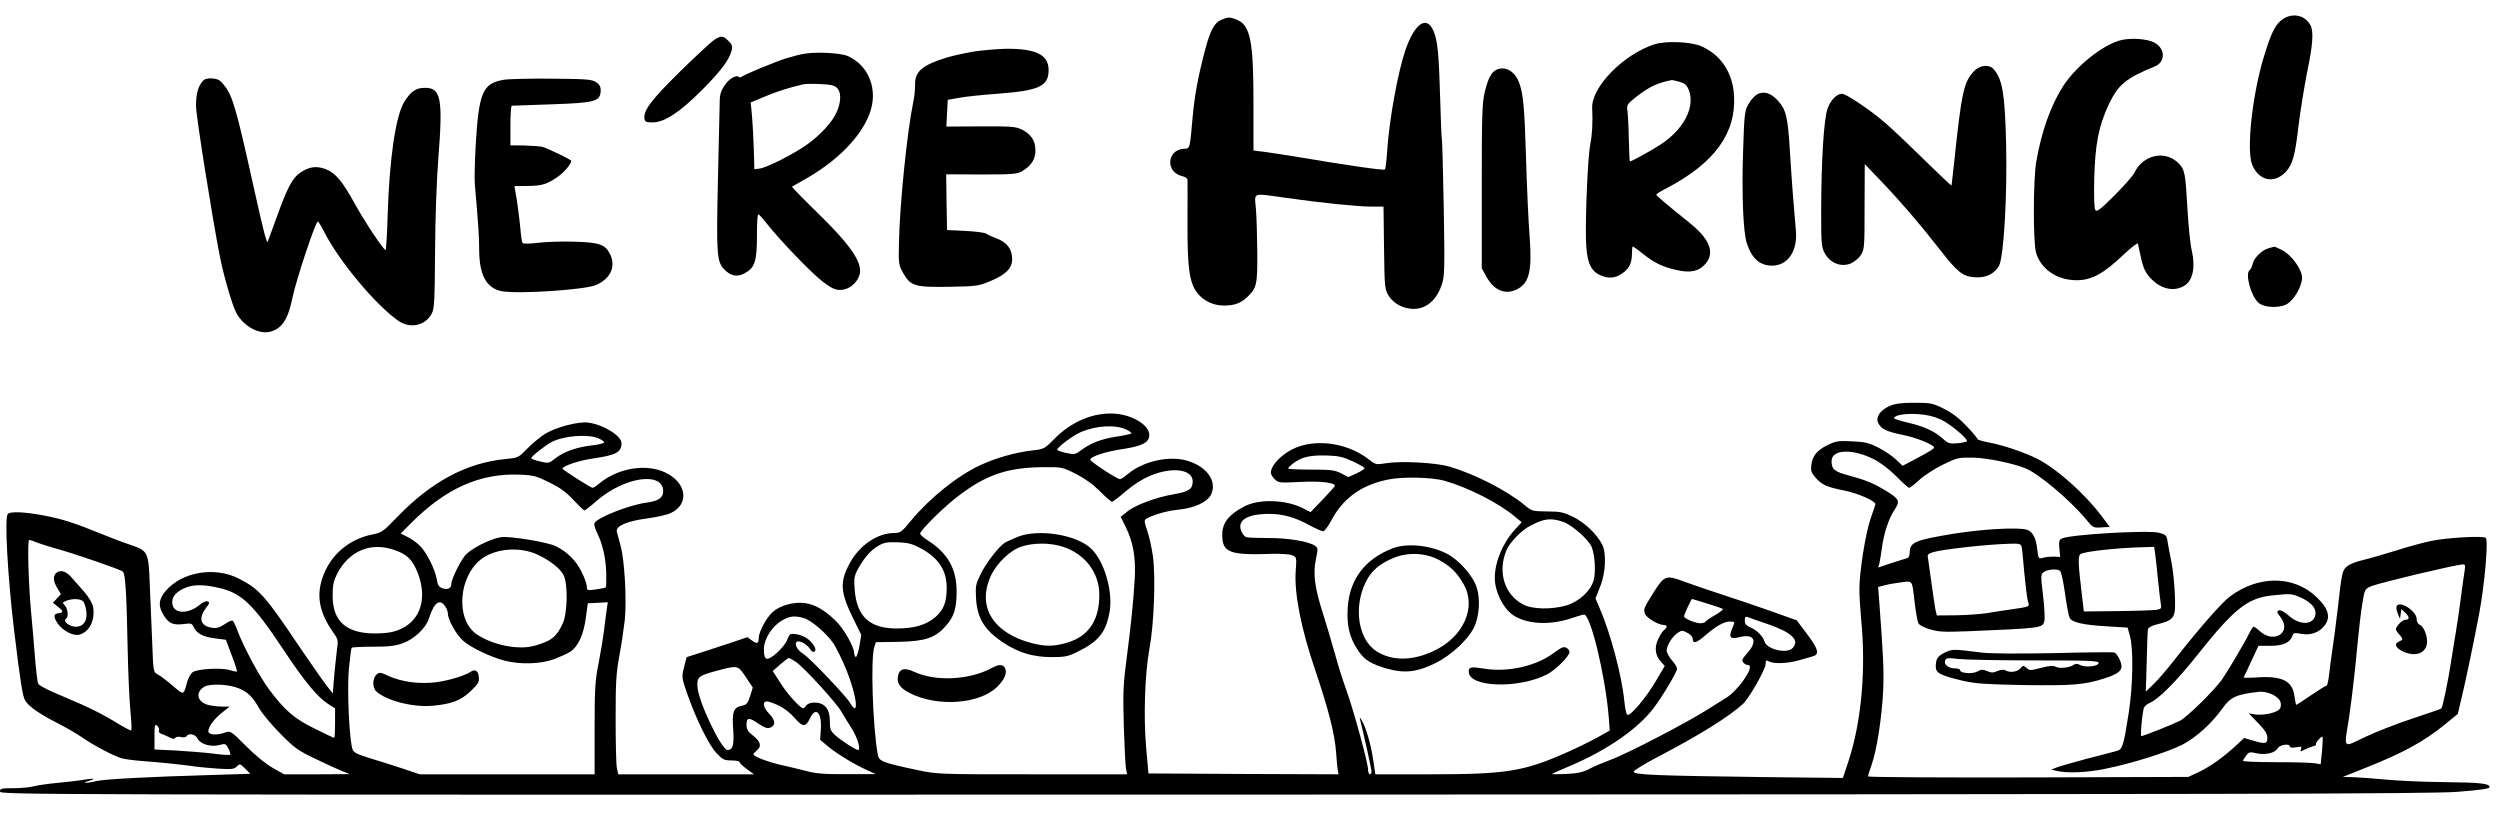 <?xml version="1.0" standalone="no"?>
<!DOCTYPE svg PUBLIC "-//W3C//DTD SVG 20010904//EN"
 "http://www.w3.org/TR/2001/REC-SVG-20010904/DTD/svg10.dtd">
<svg version="1.0" xmlns="http://www.w3.org/2000/svg"
 width="1440pt" height="483pt" viewBox="0 0 1440 483"
 preserveAspectRatio="xMidYMid meet">
<g transform="translate(0,483) scale(0.1,-0.1)"
fill="#000000" stroke="none">
<path d="M13136 4710 c-36 -32 -60 -85 -100 -220 -65 -221 -97 -531 -63 -610
39 -93 128 -110 194 -39 38 42 53 94 72 261 11 90 34 230 50 312 33 157 38
233 20 269 -33 65 -115 77 -173 27z"/>
<path d="M7033 4715 c-39 -17 -62 -61 -91 -170 -40 -151 -61 -263 -72 -386
-17 -191 -15 -184 -52 -186 -99 -7 -105 -137 -7 -158 18 -4 29 -13 29 -23 1
-9 0 -121 0 -249 -1 -258 11 -341 56 -400 35 -45 92 -73 153 -73 61 0 97 13
134 48 56 53 60 72 59 257 -1 94 -4 207 -8 253 -8 97 -27 90 176 62 204 -29
411 -50 490 -50 l69 0 3 -237 c3 -231 4 -239 27 -277 15 -24 40 -45 65 -57
106 -48 201 0 241 123 16 47 17 87 11 442 -4 215 -9 393 -11 396 -2 3 -6 100
-9 215 -8 261 -13 327 -32 388 -37 115 -112 74 -169 -92 -43 -126 -92 -396
-104 -568 -4 -62 -10 -116 -14 -119 -7 -7 -226 25 -497 71 -80 13 -171 27
-202 31 l-58 7 0 276 c0 354 -18 445 -95 477 -42 17 -51 17 -92 -1z"/>
<path d="M4115 4601 c-16 -10 -105 -92 -197 -182 -165 -163 -213 -225 -206
-272 3 -19 9 -22 48 -22 69 1 155 58 286 189 108 109 156 173 169 228 5 21 1
33 -19 52 -30 31 -42 32 -81 7z"/>
<path d="M12210 4597 c-104 -29 -254 -151 -327 -264 -71 -112 -123 -257 -154
-433 -18 -100 -19 -469 -1 -527 28 -94 122 -157 232 -157 86 -1 156 37 268
144 46 43 85 74 86 67 2 -7 9 -39 16 -72 15 -72 29 -101 67 -137 59 -57 132
-69 189 -31 45 29 60 107 39 198 -9 37 -20 145 -25 238 -12 213 -16 231 -52
267 -77 77 -204 49 -254 -55 -8 -17 -59 -75 -114 -130 -82 -82 -102 -97 -111
-85 -6 9 -9 78 -6 185 5 195 26 301 83 422 55 117 99 152 267 221 60 25 60
100 -1 135 -41 24 -142 31 -202 14z"/>
<path d="M9530 4575 c-180 -58 -365 -248 -359 -368 4 -86 0 -154 -11 -207 -13
-63 -28 -386 -25 -540 2 -130 23 -187 78 -213 48 -23 88 -21 128 6 42 28 59
60 59 115 0 23 2 42 5 42 3 0 29 -18 57 -41 68 -54 114 -76 193 -94 81 -19
132 -8 169 36 55 65 24 143 -94 237 -124 99 -190 155 -190 161 0 3 26 20 58
36 277 145 403 317 390 536 -8 131 -75 232 -187 282 -60 27 -205 33 -271 12z
m143 -216 c30 -8 42 -18 53 -44 41 -99 -26 -231 -165 -320 -56 -36 -164 -95
-173 -95 -2 0 -4 57 -6 128 -1 70 -5 143 -8 163 -5 34 -2 39 48 79 74 59 125
83 208 99 3 0 22 -4 43 -10z"/>
<path d="M5615 4534 c-49 -8 -121 -23 -160 -35 -142 -43 -187 -81 -184 -158 0
-25 -4 -71 -11 -101 -35 -168 -78 -590 -82 -810 -3 -117 -1 -128 22 -169 44
-79 68 -86 264 -83 163 3 171 4 243 34 88 37 123 73 123 126 0 56 -29 95 -86
117 -27 10 -55 23 -63 29 -8 6 -62 13 -120 16 l-106 5 -3 160 -2 161 202 -1
c185 0 206 2 237 20 52 31 76 69 75 121 -1 55 -26 92 -79 118 -35 17 -60 19
-237 18 l-197 -1 4 77 4 77 68 12 c37 7 136 17 218 23 241 18 295 43 295 137
0 88 -74 124 -248 122 -48 -1 -127 -8 -177 -15z"/>
<path d="M4625 4519 c-27 -5 -72 -17 -100 -26 -61 -19 -236 -92 -251 -104 -6
-5 -14 -6 -17 -3 -15 16 -59 -10 -84 -49 -24 -36 -28 -53 -28 -117 -1 -41 -5
-237 -10 -435 -9 -412 -6 -461 34 -504 38 -41 76 -49 120 -25 59 31 71 69 71
217 0 87 3 126 10 122 6 -4 29 -30 51 -58 73 -93 257 -284 320 -331 48 -36 69
-46 99 -46 47 0 94 36 110 84 23 69 -47 172 -250 369 -78 76 -140 140 -138
142 1 1 30 17 63 36 191 105 333 247 384 385 51 136 -4 279 -128 332 -44 18
-188 25 -256 11z m195 -194 c26 -24 26 -79 0 -139 -24 -57 -95 -135 -175 -191
-75 -53 -231 -132 -270 -136 l-30 -4 -3 110 c-2 61 -6 147 -10 192 l-8 83 82
34 c71 30 135 50 219 70 11 3 55 4 97 2 58 -2 83 -7 98 -21z"/>
<path d="M11370 4420 c-59 -63 -71 -118 -114 -525 -8 -71 -15 -132 -15 -134
-1 -2 -72 65 -159 150 -86 85 -187 180 -223 211 -80 70 -225 168 -249 168 -31
0 -68 -39 -84 -88 -21 -63 -35 -296 -36 -576 0 -206 1 -220 22 -257 30 -54 91
-78 145 -58 21 9 48 29 60 48 22 33 23 41 23 280 l1 246 91 -95 c115 -120 230
-254 341 -397 103 -132 132 -155 201 -160 63 -5 112 18 140 65 28 50 49 413
41 716 -7 280 -22 362 -72 418 -26 29 -80 23 -113 -12z"/>
<path d="M8623 4430 c-32 -13 -51 -49 -71 -131 -15 -65 -17 -134 -17 -544 l0
-470 28 -51 c44 -78 109 -104 176 -70 70 37 86 105 72 300 -7 83 -16 288 -21
456 -9 304 -17 379 -43 442 -25 59 -77 87 -124 68z"/>
<path d="M1168 4363 c-27 -30 -39 -74 -39 -143 0 -56 92 -635 137 -865 21
-109 70 -278 94 -325 40 -78 132 -129 199 -110 67 19 101 73 126 197 22 105
135 444 146 437 5 -3 21 -29 35 -57 84 -167 293 -419 427 -514 68 -48 157 -30
194 41 15 27 17 76 19 356 1 197 9 410 19 540 27 343 15 406 -79 404 -50 0
-80 -21 -117 -80 -50 -81 -86 -328 -96 -651 -3 -112 -9 -203 -12 -203 -12 0
-121 164 -177 266 -72 130 -111 178 -169 200 -53 20 -94 14 -145 -20 -45 -30
-76 -89 -134 -251 -26 -71 -50 -137 -53 -145 -6 -17 -20 34 -88 340 -93 420
-115 495 -160 554 -26 34 -37 41 -71 44 -29 2 -45 -2 -56 -15z"/>
<path d="M2899 4370 c-119 -21 -141 -73 -159 -376 -5 -94 -8 -196 -5 -225 20
-228 25 -304 25 -375 0 -147 41 -223 128 -241 90 -18 483 7 547 36 82 37 113
105 80 175 -28 58 -61 70 -210 74 -71 2 -166 -1 -210 -7 -54 -6 -82 -6 -86 1
-3 5 -9 44 -12 86 -4 43 -13 114 -20 159 l-14 81 76 1 c82 0 114 10 178 56 36
26 73 71 73 89 0 6 -130 69 -165 80 -11 3 -57 6 -102 8 l-83 1 0 114 c0 62 3
113 8 114 4 0 106 4 227 8 258 9 284 16 285 83 0 19 -8 33 -27 45 -24 16 -56
18 -258 20 -126 1 -251 -2 -276 -7z"/>
<path d="M10120 4286 c-14 -8 -36 -33 -49 -56 -22 -39 -24 -56 -31 -278 -8
-243 1 -457 21 -521 29 -90 75 -131 147 -131 91 0 148 86 136 205 -10 109 -24
288 -34 453 -12 199 -22 240 -69 292 -41 45 -82 58 -121 36z"/>
<path d="M13066 3400 c-39 -12 -84 -56 -91 -91 -4 -16 -11 -31 -16 -34 -29
-19 5 -149 50 -189 31 -28 116 -32 161 -9 42 22 89 102 90 153 0 48 -61 132
-116 160 -22 11 -42 20 -45 19 -2 0 -17 -5 -33 -9z"/>
<path d="M10883 2491 c-54 -25 -80 -63 -65 -96 16 -36 48 -51 142 -70 80 -16
180 -57 180 -73 0 -7 -19 -19 -118 -72 l-63 -33 -37 35 c-20 20 -66 51 -101
69 -55 28 -78 34 -153 37 -79 4 -93 2 -142 -22 -60 -30 -86 -61 -93 -115 -4
-30 0 -43 22 -69 37 -44 65 -57 166 -77 84 -17 186 -62 181 -81 -1 -5 -14 -42
-28 -83 -29 -85 -64 -305 -64 -406 0 -38 5 -115 10 -170 29 -290 2 -590 -72
-817 l-33 -99 -455 5 c-622 8 -750 13 -750 31 0 7 66 48 148 90 234 123 395
223 480 299 35 31 132 201 132 231 0 22 3 24 19 15 29 -15 106 -12 170 6 31 8
67 19 81 23 42 11 35 40 -30 127 l-61 81 -157 56 c-86 30 -215 74 -287 97 -71
23 -166 56 -210 72 -99 37 -109 33 -172 -67 -56 -90 -56 -91 -49 -118 5 -23
77 -67 110 -67 21 0 21 -14 -1 -31 -9 -8 -24 -32 -34 -55 -21 -47 -14 -92 20
-128 l20 -22 -52 -88 c-57 -97 -147 -203 -164 -193 -6 4 -13 39 -17 79 -14
145 -80 394 -145 542 l-21 49 26 66 c33 80 38 197 12 246 -33 61 -99 124 -165
157 -58 28 -75 32 -152 32 -85 1 -88 2 -131 38 -103 84 -282 176 -430 220 -78
23 -278 34 -365 20 -58 -9 -61 -9 -97 19 -137 109 -347 129 -474 44 -55 -36
-94 -85 -94 -117 0 -10 10 -27 23 -39 21 -20 28 -21 145 -15 120 6 207 -4 200
-24 -2 -5 -34 -40 -71 -79 l-68 -71 -47 24 c-96 48 -250 53 -333 10 -91 -47
-129 -95 -129 -164 0 -103 41 -119 290 -110 47 1 97 -2 112 -8 27 -11 27 -11
21 -94 -8 -129 31 -328 112 -566 77 -228 113 -368 121 -477 3 -44 7 -90 10
-103 l4 -22 -547 2 -548 3 -13 145 c-16 184 -8 427 19 575 26 140 36 408 20
530 -7 48 -21 115 -33 148 -17 49 -18 61 -7 68 35 22 120 47 184 53 94 9 170
44 191 88 35 75 -22 158 -133 193 -104 33 -256 0 -345 -74 -20 -17 -41 -31
-47 -31 -16 0 -171 101 -171 112 0 18 87 47 190 62 111 17 150 38 150 81 0 55
-94 114 -195 122 -122 10 -251 -43 -350 -143 -58 -59 -62 -61 -125 -68 -99
-11 -216 -44 -305 -86 -131 -61 -289 -188 -396 -317 -55 -67 -63 -73 -98 -73
-97 0 -203 -72 -258 -177 -57 -107 -53 -164 23 -319 l45 -91 -11 -66 c-7 -37
-16 -64 -21 -61 -5 3 -9 13 -9 22 0 36 -60 141 -106 186 -64 62 -120 94 -176
102 -64 9 -143 -12 -186 -50 -37 -32 -82 -116 -82 -152 0 -31 -10 -35 -39 -13
l-26 19 -100 -34 c-55 -18 -134 -44 -175 -57 l-75 -24 -15 -58 c-14 -58 -14
-59 19 -155 52 -147 123 -292 168 -340 36 -38 45 -42 86 -42 26 0 47 -4 47
-10 0 -5 19 -23 42 -40 l41 -30 -391 0 -391 0 -8 37 c-4 21 -7 148 -7 283 0
209 3 262 21 360 12 63 26 158 32 210 11 115 -1 340 -24 425 -9 33 -19 70 -22
82 -8 33 59 62 176 77 53 7 114 21 135 31 109 52 92 175 -33 234 -109 51 -266
26 -373 -59 -20 -17 -40 -30 -44 -30 -11 0 -174 104 -174 111 0 15 101 48 175
58 132 19 165 36 165 88 0 43 -104 107 -192 119 -55 7 -181 -25 -245 -63 -26
-15 -72 -53 -103 -84 -54 -56 -56 -56 -128 -63 -225 -22 -427 -130 -623 -333
-81 -84 -90 -91 -142 -101 -132 -26 -235 -111 -283 -232 -45 -115 -28 -215 57
-335 27 -38 28 -43 19 -105 -4 -36 -12 -105 -16 -154 l-7 -90 -28 35 c-16 19
-88 122 -161 229 -202 301 -235 338 -354 398 -138 70 -326 38 -420 -72 -42
-49 -44 -91 -8 -145 29 -44 53 -53 116 -45 38 5 44 3 53 -17 16 -37 56 -58
123 -66 l63 -8 34 -90 c19 -49 32 -91 30 -93 -2 -2 -20 2 -41 8 -46 15 -182 8
-213 -11 -12 -8 -26 -32 -32 -54 -22 -82 -18 -81 -84 -25 -33 29 -72 58 -86
65 -26 14 -26 14 -32 179 -4 91 -10 241 -14 332 -7 196 -10 201 -110 235 -36
12 -109 39 -162 61 -162 66 -227 87 -334 108 -115 22 -202 26 -213 8 -18 -29
0 -353 36 -658 38 -316 51 -395 66 -417 22 -34 87 -79 187 -129 48 -25 109
-60 135 -78 68 -48 190 -113 237 -125 22 -5 76 -12 120 -15 90 -6 267 -25 305
-32 14 -2 68 -7 120 -11 84 -5 98 -4 114 12 17 17 19 17 48 -12 l30 -30 -224
-7 c-352 -10 -620 -24 -663 -35 -51 -13 -92 -13 -46 0 48 14 35 18 -24 8 -27
-5 -95 -13 -150 -18 -55 -5 -118 -14 -140 -20 -22 -6 -75 -11 -117 -11 -70 0
-78 -2 -78 -19 0 -19 128 -19 6983 -18 5975 2 7009 4 7170 16 131 10 187 18
187 27 0 21 -51 27 -265 29 -115 1 -262 8 -325 14 -63 6 -146 12 -185 14 l-70
2 135 54 c214 85 336 152 455 250 l72 59 21 89 c24 98 73 333 103 493 31 166
53 421 37 432 -18 13 -225 1 -316 -18 -42 -9 -132 -33 -200 -55 -67 -21 -154
-46 -192 -55 -40 -9 -79 -25 -93 -38 -26 -24 -28 -33 -52 -246 -9 -74 -22
-178 -30 -230 -8 -52 -17 -121 -20 -152 -4 -32 -10 -58 -15 -58 -5 0 -45 -25
-89 -55 -44 -30 -82 -55 -84 -55 -3 0 -7 23 -11 51 -12 90 -75 119 -232 106
-35 -2 -62 -2 -60 2 2 3 22 45 44 94 l41 87 69 0 c73 0 114 19 127 59 5 16 11
17 50 10 53 -10 103 7 134 47 38 48 23 100 -46 165 -131 126 -336 126 -500 2
-49 -37 -186 -194 -330 -379 -34 -43 -82 -99 -107 -123 l-46 -45 5 170 c2 93
5 177 7 187 1 11 17 21 43 28 114 29 118 35 112 179 -2 58 -11 141 -20 185 -9
44 -19 97 -22 117 -5 34 -10 39 -48 49 -61 17 -518 -10 -561 -33 -15 -8 -18
-18 -14 -58 l5 -48 -36 2 c-20 0 -48 -2 -63 -7 -27 -7 -27 -7 -34 54 -7 62
-27 98 -60 108 -52 15 -258 3 -419 -23 -225 -37 -255 -49 -255 -109 0 -15 -6
-29 -12 -31 -7 -2 -48 -15 -92 -29 l-78 -26 7 22 c3 12 10 54 15 92 11 84 40
171 74 221 32 47 25 61 -51 107 -73 44 -114 61 -213 88 -84 22 -100 36 -100
83 0 67 115 73 237 14 44 -22 89 -56 134 -100 37 -38 71 -68 76 -68 5 0 32 21
59 46 27 25 87 64 134 87 82 40 88 42 175 41 81 -2 224 -31 300 -61 78 -31
257 -182 352 -296 38 -47 41 -48 87 -45 l48 3 -47 63 c-97 129 -259 273 -370
329 -70 36 -200 80 -278 94 -37 7 -67 16 -67 20 0 5 -27 38 -61 73 -43 46 -82
76 -131 101 -67 33 -76 35 -172 35 -77 0 -111 -5 -143 -19z m293 -76 c51 -22
154 -107 154 -126 0 -3 -24 -9 -52 -12 -49 -4 -56 -2 -88 27 -48 43 -108 70
-202 92 -43 10 -78 21 -78 25 0 17 60 28 131 24 53 -3 95 -12 135 -30z m-4685
-61 c17 -8 28 -18 25 -21 -3 -3 -44 -12 -91 -19 -87 -14 -144 -37 -202 -80
-29 -22 -36 -23 -82 -13 -28 6 -51 14 -51 19 0 14 88 80 133 100 91 40 206 46
268 14z m-3046 -48 c19 -8 35 -19 35 -24 0 -5 -30 -13 -67 -17 -87 -9 -167
-37 -214 -75 -37 -29 -39 -30 -88 -18 -28 6 -51 15 -51 19 0 10 80 73 117 93
71 36 207 47 268 22z m4348 -134 c37 -17 67 -35 67 -39 0 -4 -21 -18 -47 -30
l-47 -21 -40 21 c-36 19 -57 22 -173 22 -73 0 -133 3 -133 6 0 9 31 34 60 50
40 21 90 28 171 25 60 -2 89 -9 142 -34z m-1597 -71 c53 -27 99 -60 139 -100
33 -34 65 -61 70 -61 6 0 41 27 79 60 45 38 94 70 142 90 127 53 244 37 244
-33 0 -44 -22 -59 -110 -74 -103 -18 -224 -63 -270 -102 l-35 -28 27 -54 c45
-90 61 -178 54 -304 -8 -135 -21 -261 -48 -469 -18 -135 -20 -190 -15 -375 4
-119 9 -231 13 -249 l6 -32 -546 0 c-544 0 -546 0 -664 25 -199 42 -219 50
-226 88 -29 163 -42 553 -20 620 l9 28 130 2 c154 3 212 22 274 93 47 53 61
100 61 197 0 132 -51 221 -167 295 -24 15 -43 32 -43 39 0 18 146 162 225 220
159 120 280 160 481 162 111 1 112 1 190 -38z m-3031 -50 c61 -30 97 -56 138
-101 31 -33 59 -60 63 -60 4 0 37 25 73 57 161 138 381 168 381 53 0 -37 -28
-56 -95 -65 -101 -13 -289 -88 -301 -119 -3 -8 4 -32 15 -55 31 -61 51 -145
53 -232 1 -43 0 -80 -2 -82 -3 -3 -29 -8 -57 -12 -51 -7 -53 -6 -53 17 0 14
-14 53 -31 86 -30 62 -82 113 -145 145 -47 24 -266 60 -318 53 -65 -10 -179
-69 -209 -108 -30 -38 -77 -136 -77 -159 0 -27 -20 -38 -50 -28 -22 8 -29 18
-34 52 -10 58 -59 156 -98 194 -18 18 -51 41 -72 51 l-38 19 63 63 c198 198
395 285 622 276 80 -3 97 -8 172 -45z m5155 10 c137 -39 314 -129 405 -206
l40 -33 -36 -39 c-72 -77 -119 -189 -119 -282 0 -76 45 -170 101 -211 78 -56
216 -64 343 -20 33 11 64 20 70 20 38 0 122 -350 142 -586 l6 -82 -68 -38
c-38 -21 -116 -60 -175 -86 -252 -112 -350 -128 -795 -128 l-312 0 -12 81
c-13 89 -42 190 -66 229 -11 19 -14 20 -10 5 20 -76 66 -286 66 -299 0 -9 -4
-16 -10 -16 -5 0 -10 12 -10 28 -1 40 -83 341 -125 457 -20 55 -50 150 -66
210 -17 61 -48 166 -70 235 -47 148 -57 226 -39 311 12 57 12 63 -5 75 -34 25
-157 46 -270 45 -60 0 -117 2 -126 5 -9 2 -22 18 -29 34 -26 63 33 100 161
100 79 0 150 -20 233 -66 35 -19 69 -34 77 -34 8 0 26 24 42 53 71 137 178
215 338 246 83 16 249 12 319 -8z m684 -237 c52 -18 149 -104 165 -147 18 -47
23 -141 11 -187 -17 -63 -82 -124 -157 -147 -84 -25 -197 -23 -249 5 -108 56
-149 187 -97 312 18 45 87 116 138 142 80 42 118 46 189 22z m-8791 -119 c20
-8 71 -24 114 -36 96 -26 364 -118 380 -131 15 -12 22 -115 28 -433 3 -143 10
-308 16 -368 6 -60 8 -111 5 -114 -3 -3 -46 20 -96 51 -50 31 -139 77 -198
102 -59 26 -136 59 -171 74 -35 16 -67 34 -71 42 -4 7 -13 78 -19 158 -6 80
-16 190 -21 245 -16 166 -23 425 -12 425 5 0 26 -7 45 -15z m5099 -38 c96 -54
141 -125 141 -222 0 -83 -17 -128 -66 -170 -53 -45 -120 -65 -222 -65 -156 0
-230 69 -242 223 -5 61 -2 79 15 112 31 59 67 105 104 130 45 31 62 34 140 31
54 -3 78 -10 130 -39z m6332 16 c3 -10 10 -79 16 -153 7 -74 16 -148 21 -163
10 -33 13 -31 -96 -47 -44 -6 -108 -16 -142 -22 -35 -5 -113 -11 -175 -12
l-112 -1 -8 35 c-4 19 -14 89 -23 155 -9 66 -18 130 -20 142 -4 17 1 24 28 32
50 16 312 46 444 49 51 2 63 -1 67 -15z m-9378 -19 c78 -26 108 -55 139 -131
66 -166 6 -307 -146 -343 -29 -7 -85 -10 -129 -8 -147 9 -216 80 -214 223 0
55 6 81 26 120 68 131 190 183 324 139z m10148 -26 c3 -24 11 -90 16 -148 6
-58 13 -119 16 -136 5 -29 4 -32 -28 -37 -18 -2 -119 -6 -224 -7 l-191 -2 -11
94 c-22 179 -23 225 -9 236 18 15 207 36 358 40 l67 2 6 -42z m-9319 -2 c71
-33 132 -80 151 -118 26 -50 23 -217 -4 -278 -37 -80 -67 -103 -165 -130 -92
-25 -237 4 -329 65 -128 85 -108 343 33 441 82 56 216 65 314 20z m11102 -88
c-3 -18 -13 -89 -22 -158 -9 -69 -22 -161 -30 -205 -7 -44 -19 -114 -25 -155
-17 -114 -50 -274 -58 -281 -4 -3 -79 -29 -167 -58 -88 -29 -211 -77 -272
-106 -131 -63 -122 -73 -93 107 10 68 26 195 35 283 25 259 34 336 46 402 10
58 13 62 49 77 49 20 479 122 524 125 15 1 17 -4 13 -31z m-2331 -6 c6 -4 19
-61 28 -127 9 -66 21 -130 26 -141 11 -29 78 -44 222 -52 l113 -7 14 -50 c20
-76 17 -286 -8 -444 -28 -181 -36 -207 -64 -215 -12 -4 -89 -24 -172 -45 -82
-22 -163 -45 -180 -52 l-30 -12 30 -7 c59 -15 178 -10 278 11 159 32 364 97
448 140 79 41 168 122 229 207 48 67 79 82 210 97 50 6 117 -26 126 -60 4 -18
2 -32 -8 -42 -21 -20 -95 -35 -139 -28 l-36 6 53 -55 c41 -42 54 -63 54 -86 0
-35 -12 -37 -85 -15 l-49 14 -45 -42 c-72 -67 -152 -124 -216 -154 l-60 -28
-922 -3 c-514 -1 -923 1 -923 6 0 5 9 35 21 68 30 86 58 269 66 424 5 119 1
201 -23 522 l-6 77 39 10 c21 6 64 13 95 17 67 8 61 17 77 -119 6 -54 16 -107
21 -117 6 -11 35 -26 67 -35 49 -15 83 -16 218 -11 429 18 430 18 441 60 3 14
0 80 -8 146 -14 119 -14 122 6 136 22 15 74 19 92 6z m-10606 -98 c131 -29
199 -94 373 -357 123 -185 197 -274 259 -313 l38 -24 0 -85 c0 -47 -2 -85 -5
-85 -3 0 -54 24 -112 53 -117 57 -172 104 -263 226 -53 70 -147 245 -181 336
-11 30 -24 57 -29 60 -5 3 -26 -6 -47 -21 -29 -19 -46 -24 -71 -20 -67 10 -81
54 -36 113 21 28 23 34 10 39 -9 4 -29 -5 -46 -20 -63 -52 -143 -53 -156 -1
-9 37 11 69 59 93 51 26 112 28 207 6z m11997 -58 c60 -28 88 -64 79 -101 -14
-57 -92 -57 -155 1 -25 21 -45 32 -55 28 -13 -5 -12 -11 10 -39 67 -88 -38
-156 -121 -79 -14 13 -29 24 -34 24 -4 0 -15 -17 -25 -37 -23 -49 -122 -216
-158 -268 -46 -64 -200 -215 -242 -237 -40 -20 -210 -88 -222 -88 -6 0 2 97
12 152 3 17 15 30 36 39 51 21 154 124 277 279 209 263 287 325 426 340 111
12 117 11 172 -14z m-3425 -32 c46 -14 87 -28 91 -31 5 -3 -14 -18 -41 -34
-28 -16 -53 -33 -57 -39 -3 -5 -17 -10 -29 -10 -30 0 -96 27 -96 40 0 10 42
100 46 100 2 0 40 -12 86 -26z m-7268 -16 c9 -12 16 -32 16 -43 0 -35 49 -122
88 -156 44 -39 157 -93 237 -114 92 -24 212 -20 289 9 35 14 76 32 91 42 45
30 76 97 89 192 l12 87 57 3 58 3 -5 -33 c-3 -18 -10 -73 -16 -123 -6 -49 -21
-139 -33 -200 -19 -97 -22 -142 -22 -372 l0 -263 -503 0 -504 0 -101 34 c-56
18 -142 46 -190 60 -69 21 -90 32 -96 49 -19 51 -33 352 -21 468 6 62 13 116
16 118 3 3 58 6 122 6 91 0 129 4 172 20 66 24 132 86 150 141 31 95 62 118
94 72z m2066 -68 c42 -12 129 -86 170 -145 16 -24 50 -92 75 -153 61 -150 76
-284 21 -190 -24 40 -231 258 -267 280 -34 21 -55 56 -41 70 13 13 58 -10 78
-40 11 -17 19 -21 26 -14 8 8 6 19 -6 36 -22 34 -56 56 -100 63 -35 5 -37 4
-52 -33 -19 -45 -97 -116 -119 -108 -10 4 -15 21 -15 54 0 59 47 134 106 167
43 25 71 28 124 13z m5553 -35 c139 -48 186 -94 141 -139 -33 -33 -147 -6
-160 38 -9 31 -45 67 -81 82 -25 11 -33 20 -33 40 0 17 4 24 13 21 6 -3 61
-22 120 -42z m-193 10 c0 -3 -6 -21 -14 -39 -20 -49 -9 -60 47 -45 83 20 103
-25 41 -93 -28 -32 -33 -42 -23 -54 6 -8 18 -14 25 -14 26 0 14 -38 -32 -100
-26 -34 -63 -72 -83 -84 -20 -13 -73 -46 -119 -75 -122 -77 -469 -257 -554
-287 -40 -15 -95 -38 -122 -52 -38 -20 -68 -27 -135 -30 -47 -2 -84 -2 -81 0
3 3 50 24 105 47 210 89 388 212 478 330 51 66 137 211 137 229 0 8 -13 30
-30 49 -16 18 -30 44 -30 56 0 29 33 82 64 102 22 15 27 15 55 0 19 -9 31 -23
31 -35 0 -30 22 -24 71 19 61 53 109 81 142 81 15 0 27 -2 27 -5z m-5406 -227
c48 -33 233 -235 263 -288 14 -25 41 -68 59 -96 33 -52 54 -124 37 -124 -14 0
-105 59 -135 88 -24 22 -28 34 -28 78 0 69 -28 105 -84 107 -25 1 -42 -5 -51
-16 -7 -9 -15 -17 -18 -17 -17 0 -92 83 -131 145 l-45 70 42 37 c23 20 46 37
50 38 4 0 23 -10 41 -22z m-288 -88 l40 -60 -15 -49 c-14 -43 -20 -50 -48 -56
-47 -9 -57 -34 -50 -133 7 -91 -2 -122 -32 -122 -36 0 -172 286 -174 368 -2
54 7 61 125 92 108 28 109 28 154 -40z m-2920 -65 c51 -21 79 -48 117 -115 17
-30 72 -96 122 -146 81 -82 101 -97 200 -144 61 -30 130 -61 155 -71 l45 -18
-189 -1 -189 0 -64 36 c-39 21 -101 72 -155 126 -87 87 -90 89 -120 79 -50
-18 -98 -14 -98 7 0 26 34 72 81 109 l42 33 -44 0 c-24 0 -61 5 -81 10 -64 18
-74 74 -20 105 34 19 142 14 198 -10z m3110 -99 c29 -14 67 -43 91 -71 47 -55
64 -55 90 0 32 68 68 29 61 -67 l-4 -59 45 -38 c55 -45 149 -102 223 -136 l53
-24 -165 0 c-131 -1 -180 3 -235 18 -39 10 -106 26 -150 36 -75 17 -155 48
-155 61 0 3 10 14 21 23 28 23 19 52 -27 87 -27 21 -34 33 -34 60 0 41 14 43
62 10 46 -31 60 -35 81 -24 26 13 21 43 -13 78 -34 34 -40 70 -12 70 9 0 40
-11 68 -24z m-3570 -143 c-3 -8 2 -16 12 -19 9 -3 30 -12 46 -20 21 -11 31
-12 36 -4 4 6 18 8 32 5 15 -4 29 -2 32 4 13 21 52 12 64 -13 15 -32 78 -51
127 -37 33 9 36 8 51 -21 8 -16 13 -32 10 -35 -3 -3 -46 -1 -95 6 -50 6 -147
14 -216 18 l-125 6 0 75 c0 66 2 73 15 62 9 -7 14 -19 11 -27z m12459 -118
l-8 -77 -36 6 c-20 3 -120 6 -223 6 -104 0 -188 3 -188 8 0 4 8 17 18 30 16
21 22 22 60 13 52 -11 107 2 122 29 11 21 70 29 70 10 0 -7 13 -8 35 -4 31 5
34 4 29 -11 -6 -15 -4 -16 16 -5 13 7 35 16 49 20 14 3 24 9 21 12 -6 7 31 50
38 44 2 -3 1 -39 -3 -81z"/>
<path d="M5860 1737 c-30 -13 -62 -27 -71 -32 -34 -21 -108 -116 -139 -179
-30 -61 -32 -71 -28 -143 7 -117 51 -186 164 -259 85 -55 166 -78 269 -79 78
0 97 4 146 28 126 61 168 112 190 231 21 116 -29 292 -105 365 -84 82 -307
117 -426 68z m267 -58 c123 -41 204 -148 205 -271 2 -146 -59 -241 -180 -278
-77 -24 -128 -25 -207 -5 -224 58 -318 209 -239 385 34 76 114 153 182 173 71
22 168 21 239 -4z"/>
<path d="M5716 984 c-132 -72 -327 -81 -452 -23 -51 24 -81 18 -90 -18 -12
-45 7 -75 66 -105 161 -82 404 -64 505 37 43 43 58 81 43 109 -11 20 -35 20
-72 0z"/>
<path d="M8020 1671 c-158 -61 -247 -179 -257 -340 -7 -103 10 -174 59 -247
39 -57 73 -78 169 -106 100 -28 174 -19 278 33 91 45 187 135 222 206 30 64
37 164 14 232 -18 55 -80 131 -143 175 -89 61 -250 84 -342 47z m270 -67 c66
-36 102 -72 140 -138 77 -133 0 -306 -173 -386 -122 -57 -236 -58 -326 -3
-108 67 -137 255 -63 403 32 63 77 102 158 136 83 35 186 30 264 -12z"/>
<path d="M8951 1070 c-101 -76 -261 -113 -398 -92 -81 13 -93 11 -93 -17 0
-90 284 -100 450 -16 49 25 130 105 130 129 0 9 -8 20 -18 25 -15 8 -29 2 -71
-29z"/>
<path d="M322 1528 c-18 -18 -15 -49 9 -87 l20 -33 -23 -25 -23 -25 28 -22
c33 -26 34 -34 5 -38 -30 -4 -32 -19 -6 -59 29 -42 89 -73 124 -65 59 15 94
85 80 161 -4 20 -25 56 -49 84 -23 26 -56 64 -74 84 -32 38 -68 48 -91 25z
m158 -163 c6 -8 14 -32 17 -54 8 -56 -16 -91 -61 -91 -35 0 -76 32 -57 45 17
10 13 56 -5 77 -16 16 -15 18 7 27 36 15 85 13 99 -4z"/>
<path d="M13804 1337 c-3 -8 1 -27 8 -43 l12 -29 4 29 4 28 23 -22 c25 -24 25
-40 -1 -40 -16 0 -53 -38 -54 -54 0 -6 10 -21 23 -34 12 -14 18 -26 12 -29 -5
-2 -17 -8 -25 -13 -23 -14 -1 -42 47 -59 69 -25 123 4 123 65 0 40 -22 89 -45
97 -8 4 -15 17 -15 31 0 47 -101 111 -116 73z"/>
<path d="M11204 1072 c-44 -21 -54 -37 -54 -83 0 -36 28 -50 159 -81 71 -16
131 -20 351 -24 277 -4 349 2 460 38 73 23 100 42 100 70 0 25 -26 75 -42 80
-7 2 -164 1 -348 -4 -208 -4 -365 -3 -415 3 -167 21 -168 21 -211 1z m519 -46
c326 0 367 -2 365 -16 -4 -19 -78 -26 -108 -10 -14 8 -25 8 -33 2 -20 -17 -84
-25 -105 -13 -15 8 -37 7 -86 -6 -61 -16 -66 -16 -83 0 -18 15 -20 15 -36 -3
-17 -21 -62 -26 -86 -11 -8 5 -26 4 -45 -4 -25 -11 -37 -11 -61 0 -25 10 -34
10 -56 -3 -28 -16 -99 -10 -99 8 0 6 -13 10 -28 10 -38 0 -67 22 -58 45 6 16
14 17 79 9 39 -4 238 -8 440 -8z"/>
<path d="M2710 960 c-34 -22 -121 -49 -194 -59 -95 -13 -198 0 -275 34 -51 24
-55 24 -73 9 -23 -22 -24 -76 0 -97 59 -54 215 -93 325 -82 111 10 162 31 218
84 44 42 50 53 47 82 -3 36 -22 47 -48 29z"/>
</g>
</svg>
